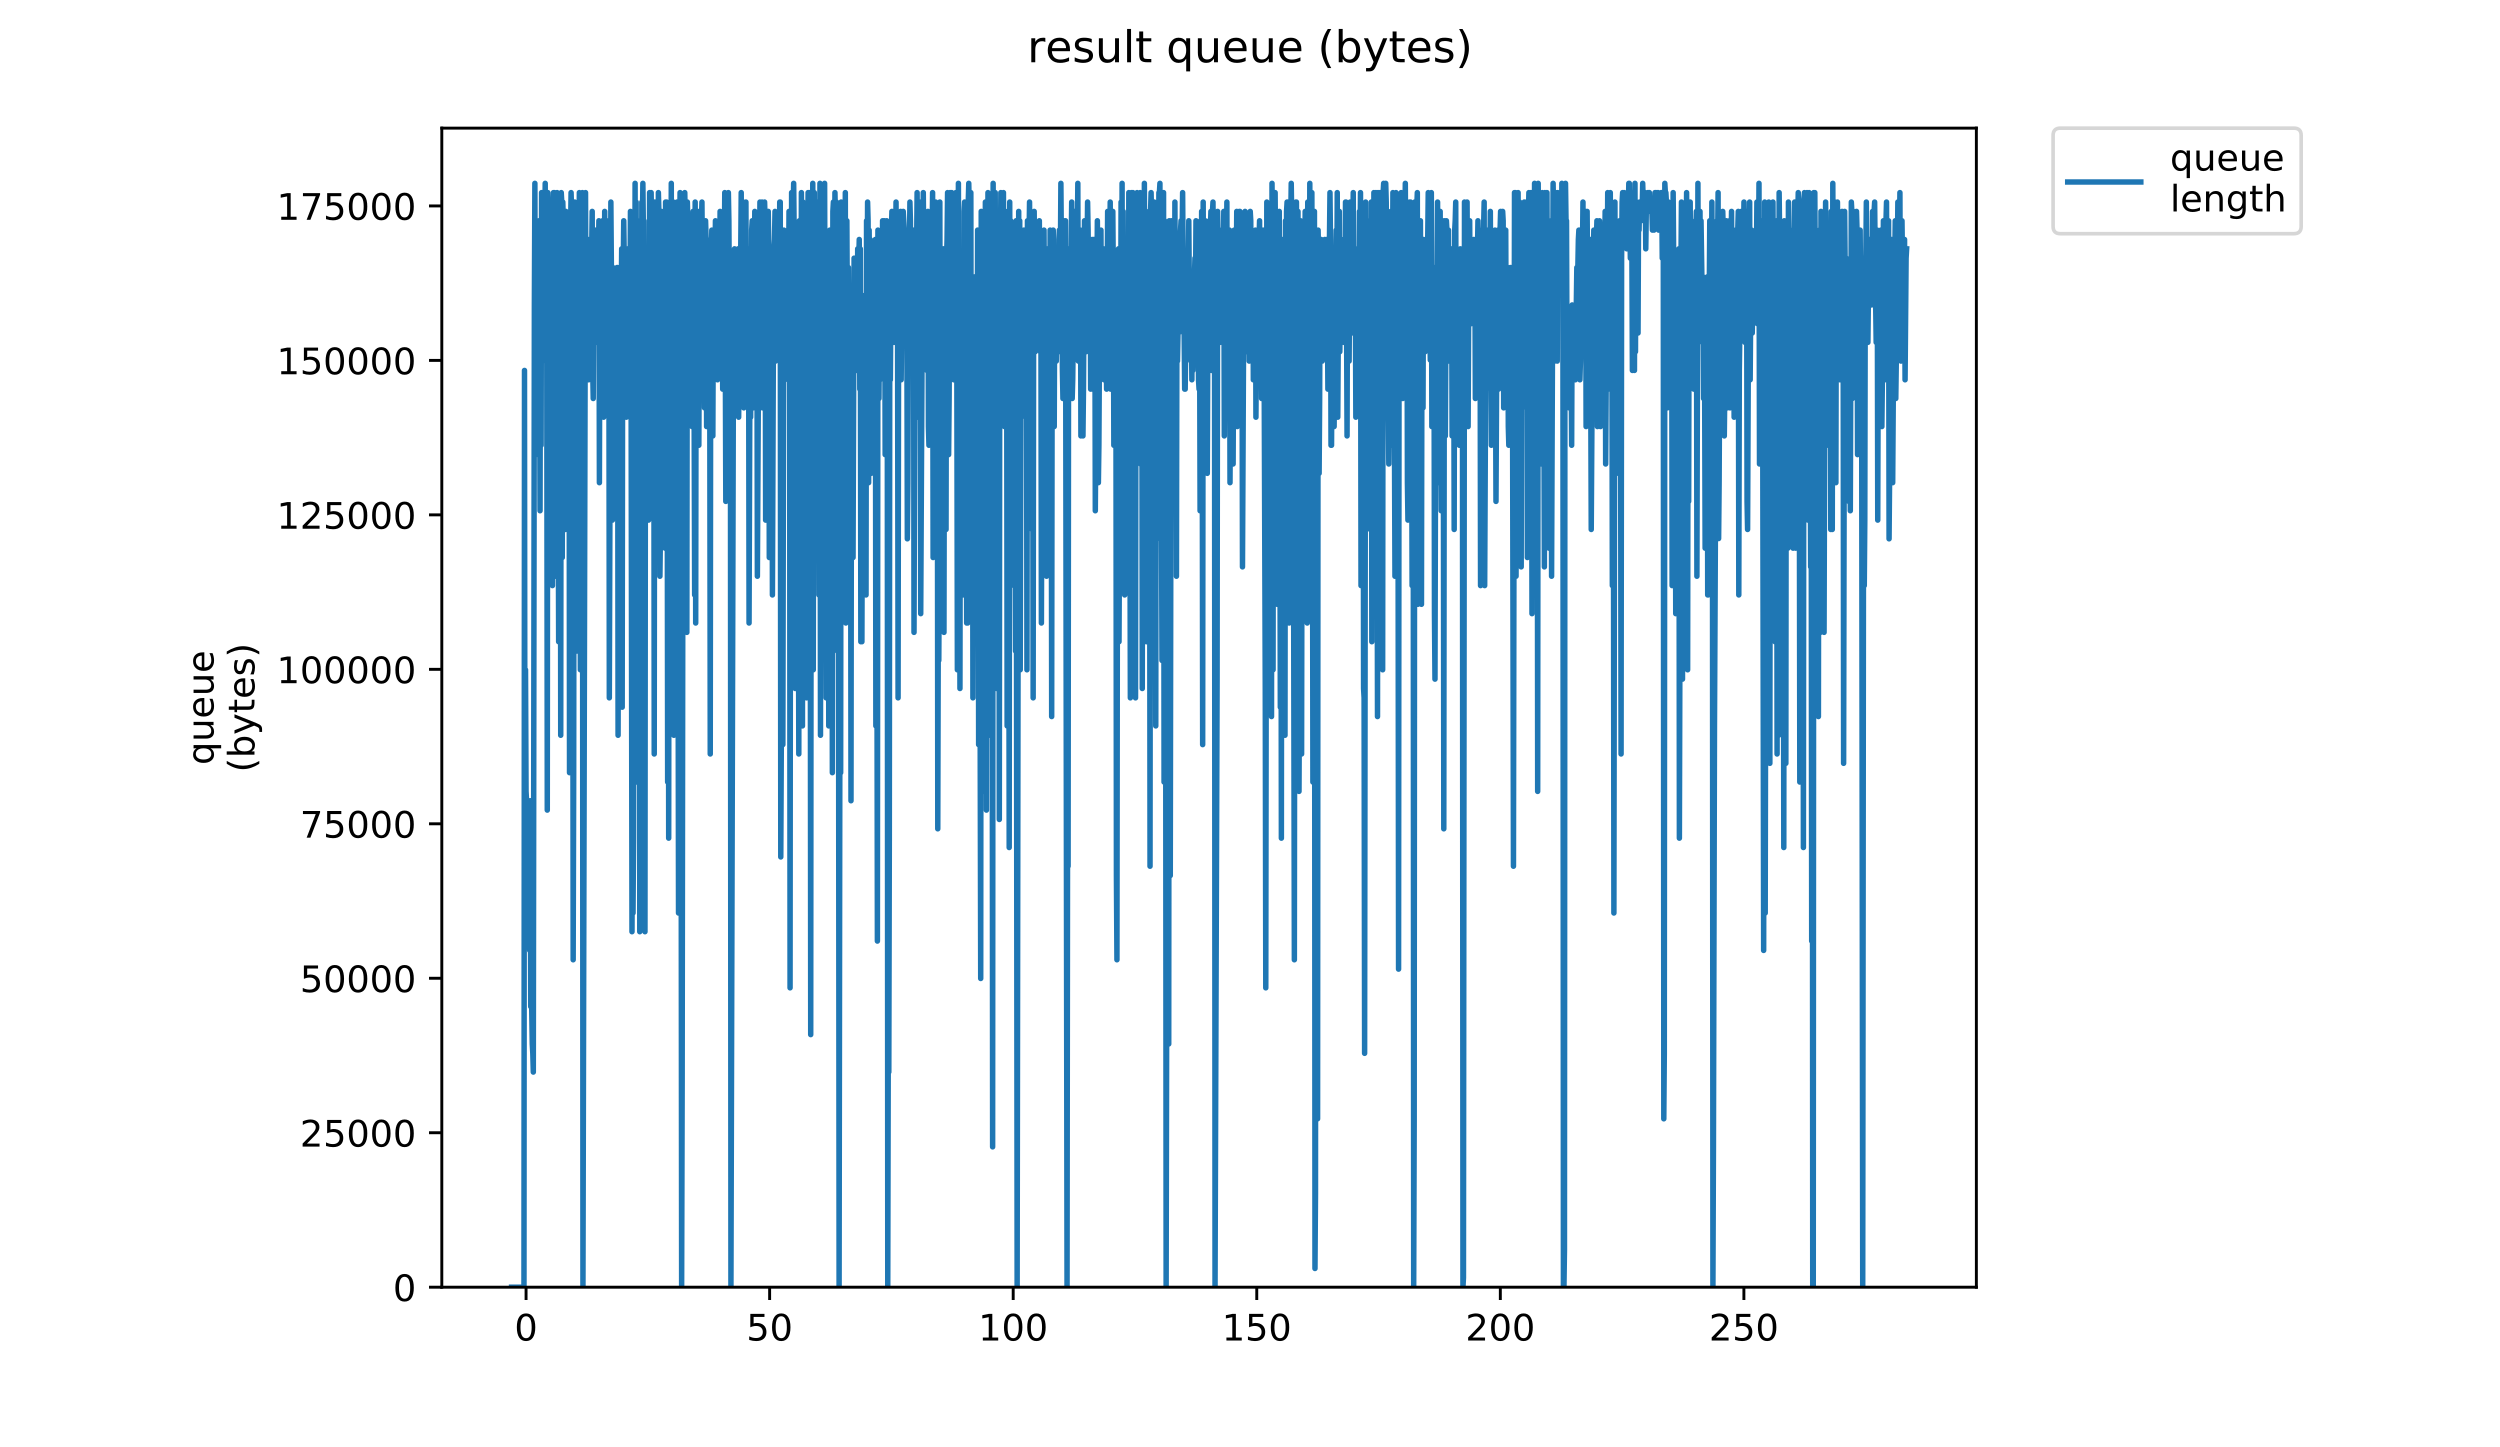 <?xml version="1.0" encoding="utf-8" standalone="no"?>
<!DOCTYPE svg PUBLIC "-//W3C//DTD SVG 1.1//EN"
  "http://www.w3.org/Graphics/SVG/1.1/DTD/svg11.dtd">
<!-- Created with matplotlib (https://matplotlib.org/) -->
<svg height="396pt" version="1.1" viewBox="0 0 684 396" width="684pt" xmlns="http://www.w3.org/2000/svg" xmlns:xlink="http://www.w3.org/1999/xlink">
 <defs>
  <style type="text/css">
*{stroke-linecap:butt;stroke-linejoin:round;}
  </style>
 </defs>
 <g id="figure_1">
  <g id="patch_1">
   <path d="M 0 396 
L 684 396 
L 684 0 
L 0 0 
z
" style="fill:#ffffff;"/>
  </g>
  <g id="axes_1">
   <g id="patch_2">
    <path d="M 120.879 352.174 
L 540.734 352.174 
L 540.734 35.062 
L 120.879 35.062 
z
" style="fill:#ffffff;"/>
   </g>
   <g id="matplotlib.axis_1">
    <g id="xtick_1">
     <g id="line2d_1">
      <defs>
       <path d="M 0 0 
L 0 3.5 
" id="mb91f0c7ca1" style="stroke:#000000;stroke-width:0.8;"/>
      </defs>
      <g>
       <use style="stroke:#000000;stroke-width:0.8;" x="143.931" xlink:href="#mb91f0c7ca1" y="352.174"/>
      </g>
     </g>
     <g id="text_1">
      <!-- 0 -->
      <defs>
       <path d="M 31.781 66.406 
Q 24.172 66.406 20.328 58.906 
Q 16.5 51.422 16.5 36.375 
Q 16.5 21.391 20.328 13.891 
Q 24.172 6.391 31.781 6.391 
Q 39.453 6.391 43.281 13.891 
Q 47.125 21.391 47.125 36.375 
Q 47.125 51.422 43.281 58.906 
Q 39.453 66.406 31.781 66.406 
z
M 31.781 74.219 
Q 44.047 74.219 50.516 64.516 
Q 56.984 54.828 56.984 36.375 
Q 56.984 17.969 50.516 8.266 
Q 44.047 -1.422 31.781 -1.422 
Q 19.531 -1.422 13.062 8.266 
Q 6.594 17.969 6.594 36.375 
Q 6.594 54.828 13.062 64.516 
Q 19.531 74.219 31.781 74.219 
z
" id="DejaVuSans-48"/>
      </defs>
      <g transform="translate(140.75 366.773)scale(0.1 -0.1)">
       <use xlink:href="#DejaVuSans-48"/>
      </g>
     </g>
    </g>
    <g id="xtick_2">
     <g id="line2d_2">
      <g>
       <use style="stroke:#000000;stroke-width:0.8;" x="210.571" xlink:href="#mb91f0c7ca1" y="352.174"/>
      </g>
     </g>
     <g id="text_2">
      <!-- 50 -->
      <defs>
       <path d="M 10.797 72.906 
L 49.516 72.906 
L 49.516 64.594 
L 19.828 64.594 
L 19.828 46.734 
Q 21.969 47.469 24.109 47.828 
Q 26.266 48.188 28.422 48.188 
Q 40.625 48.188 47.75 41.5 
Q 54.891 34.812 54.891 23.391 
Q 54.891 11.625 47.562 5.094 
Q 40.234 -1.422 26.906 -1.422 
Q 22.312 -1.422 17.547 -0.641 
Q 12.797 0.141 7.719 1.703 
L 7.719 11.625 
Q 12.109 9.234 16.797 8.062 
Q 21.484 6.891 26.703 6.891 
Q 35.156 6.891 40.078 11.328 
Q 45.016 15.766 45.016 23.391 
Q 45.016 31 40.078 35.438 
Q 35.156 39.891 26.703 39.891 
Q 22.75 39.891 18.812 39.016 
Q 14.891 38.141 10.797 36.281 
z
" id="DejaVuSans-53"/>
      </defs>
      <g transform="translate(204.208 366.773)scale(0.1 -0.1)">
       <use xlink:href="#DejaVuSans-53"/>
       <use x="63.623" xlink:href="#DejaVuSans-48"/>
      </g>
     </g>
    </g>
    <g id="xtick_3">
     <g id="line2d_3">
      <g>
       <use style="stroke:#000000;stroke-width:0.8;" x="277.21" xlink:href="#mb91f0c7ca1" y="352.174"/>
      </g>
     </g>
     <g id="text_3">
      <!-- 100 -->
      <defs>
       <path d="M 12.406 8.297 
L 28.516 8.297 
L 28.516 63.922 
L 10.984 60.406 
L 10.984 69.391 
L 28.422 72.906 
L 38.281 72.906 
L 38.281 8.297 
L 54.391 8.297 
L 54.391 0 
L 12.406 0 
z
" id="DejaVuSans-49"/>
      </defs>
      <g transform="translate(267.667 366.773)scale(0.1 -0.1)">
       <use xlink:href="#DejaVuSans-49"/>
       <use x="63.623" xlink:href="#DejaVuSans-48"/>
       <use x="127.246" xlink:href="#DejaVuSans-48"/>
      </g>
     </g>
    </g>
    <g id="xtick_4">
     <g id="line2d_4">
      <g>
       <use style="stroke:#000000;stroke-width:0.8;" x="343.85" xlink:href="#mb91f0c7ca1" y="352.174"/>
      </g>
     </g>
     <g id="text_4">
      <!-- 150 -->
      <g transform="translate(334.306 366.773)scale(0.1 -0.1)">
       <use xlink:href="#DejaVuSans-49"/>
       <use x="63.623" xlink:href="#DejaVuSans-53"/>
       <use x="127.246" xlink:href="#DejaVuSans-48"/>
      </g>
     </g>
    </g>
    <g id="xtick_5">
     <g id="line2d_5">
      <g>
       <use style="stroke:#000000;stroke-width:0.8;" x="410.49" xlink:href="#mb91f0c7ca1" y="352.174"/>
      </g>
     </g>
     <g id="text_5">
      <!-- 200 -->
      <defs>
       <path d="M 19.188 8.297 
L 53.609 8.297 
L 53.609 0 
L 7.328 0 
L 7.328 8.297 
Q 12.938 14.109 22.625 23.891 
Q 32.328 33.688 34.812 36.531 
Q 39.547 41.844 41.422 45.531 
Q 43.312 49.219 43.312 52.781 
Q 43.312 58.594 39.234 62.25 
Q 35.156 65.922 28.609 65.922 
Q 23.969 65.922 18.812 64.312 
Q 13.672 62.703 7.812 59.422 
L 7.812 69.391 
Q 13.766 71.781 18.938 73 
Q 24.125 74.219 28.422 74.219 
Q 39.75 74.219 46.484 68.547 
Q 53.219 62.891 53.219 53.422 
Q 53.219 48.922 51.531 44.891 
Q 49.859 40.875 45.406 35.406 
Q 44.188 33.984 37.641 27.219 
Q 31.109 20.453 19.188 8.297 
z
" id="DejaVuSans-50"/>
      </defs>
      <g transform="translate(400.946 366.773)scale(0.1 -0.1)">
       <use xlink:href="#DejaVuSans-50"/>
       <use x="63.623" xlink:href="#DejaVuSans-48"/>
       <use x="127.246" xlink:href="#DejaVuSans-48"/>
      </g>
     </g>
    </g>
    <g id="xtick_6">
     <g id="line2d_6">
      <g>
       <use style="stroke:#000000;stroke-width:0.8;" x="477.129" xlink:href="#mb91f0c7ca1" y="352.174"/>
      </g>
     </g>
     <g id="text_6">
      <!-- 250 -->
      <g transform="translate(467.585 366.773)scale(0.1 -0.1)">
       <use xlink:href="#DejaVuSans-50"/>
       <use x="63.623" xlink:href="#DejaVuSans-53"/>
       <use x="127.246" xlink:href="#DejaVuSans-48"/>
      </g>
     </g>
    </g>
   </g>
   <g id="matplotlib.axis_2">
    <g id="ytick_1">
     <g id="line2d_7">
      <defs>
       <path d="M 0 0 
L -3.5 0 
" id="m77f7186eee" style="stroke:#000000;stroke-width:0.8;"/>
      </defs>
      <g>
       <use style="stroke:#000000;stroke-width:0.8;" x="120.879" xlink:href="#m77f7186eee" y="352.174"/>
      </g>
     </g>
     <g id="text_7">
      <!-- 0 -->
      <g transform="translate(107.516 355.973)scale(0.1 -0.1)">
       <use xlink:href="#DejaVuSans-48"/>
      </g>
     </g>
    </g>
    <g id="ytick_2">
     <g id="line2d_8">
      <g>
       <use style="stroke:#000000;stroke-width:0.8;" x="120.879" xlink:href="#m77f7186eee" y="309.912"/>
      </g>
     </g>
     <g id="text_8">
      <!-- 25000 -->
      <g transform="translate(82.066 313.711)scale(0.1 -0.1)">
       <use xlink:href="#DejaVuSans-50"/>
       <use x="63.623" xlink:href="#DejaVuSans-53"/>
       <use x="127.246" xlink:href="#DejaVuSans-48"/>
       <use x="190.869" xlink:href="#DejaVuSans-48"/>
       <use x="254.492" xlink:href="#DejaVuSans-48"/>
      </g>
     </g>
    </g>
    <g id="ytick_3">
     <g id="line2d_9">
      <g>
       <use style="stroke:#000000;stroke-width:0.8;" x="120.879" xlink:href="#m77f7186eee" y="267.649"/>
      </g>
     </g>
     <g id="text_9">
      <!-- 50000 -->
      <g transform="translate(82.066 271.448)scale(0.1 -0.1)">
       <use xlink:href="#DejaVuSans-53"/>
       <use x="63.623" xlink:href="#DejaVuSans-48"/>
       <use x="127.246" xlink:href="#DejaVuSans-48"/>
       <use x="190.869" xlink:href="#DejaVuSans-48"/>
       <use x="254.492" xlink:href="#DejaVuSans-48"/>
      </g>
     </g>
    </g>
    <g id="ytick_4">
     <g id="line2d_10">
      <g>
       <use style="stroke:#000000;stroke-width:0.8;" x="120.879" xlink:href="#m77f7186eee" y="225.387"/>
      </g>
     </g>
     <g id="text_10">
      <!-- 75000 -->
      <defs>
       <path d="M 8.203 72.906 
L 55.078 72.906 
L 55.078 68.703 
L 28.609 0 
L 18.312 0 
L 43.219 64.594 
L 8.203 64.594 
z
" id="DejaVuSans-55"/>
      </defs>
      <g transform="translate(82.066 229.186)scale(0.1 -0.1)">
       <use xlink:href="#DejaVuSans-55"/>
       <use x="63.623" xlink:href="#DejaVuSans-53"/>
       <use x="127.246" xlink:href="#DejaVuSans-48"/>
       <use x="190.869" xlink:href="#DejaVuSans-48"/>
       <use x="254.492" xlink:href="#DejaVuSans-48"/>
      </g>
     </g>
    </g>
    <g id="ytick_5">
     <g id="line2d_11">
      <g>
       <use style="stroke:#000000;stroke-width:0.8;" x="120.879" xlink:href="#m77f7186eee" y="183.124"/>
      </g>
     </g>
     <g id="text_11">
      <!-- 100000 -->
      <g transform="translate(75.704 186.923)scale(0.1 -0.1)">
       <use xlink:href="#DejaVuSans-49"/>
       <use x="63.623" xlink:href="#DejaVuSans-48"/>
       <use x="127.246" xlink:href="#DejaVuSans-48"/>
       <use x="190.869" xlink:href="#DejaVuSans-48"/>
       <use x="254.492" xlink:href="#DejaVuSans-48"/>
       <use x="318.115" xlink:href="#DejaVuSans-48"/>
      </g>
     </g>
    </g>
    <g id="ytick_6">
     <g id="line2d_12">
      <g>
       <use style="stroke:#000000;stroke-width:0.8;" x="120.879" xlink:href="#m77f7186eee" y="140.862"/>
      </g>
     </g>
     <g id="text_12">
      <!-- 125000 -->
      <g transform="translate(75.704 144.661)scale(0.1 -0.1)">
       <use xlink:href="#DejaVuSans-49"/>
       <use x="63.623" xlink:href="#DejaVuSans-50"/>
       <use x="127.246" xlink:href="#DejaVuSans-53"/>
       <use x="190.869" xlink:href="#DejaVuSans-48"/>
       <use x="254.492" xlink:href="#DejaVuSans-48"/>
       <use x="318.115" xlink:href="#DejaVuSans-48"/>
      </g>
     </g>
    </g>
    <g id="ytick_7">
     <g id="line2d_13">
      <g>
       <use style="stroke:#000000;stroke-width:0.8;" x="120.879" xlink:href="#m77f7186eee" y="98.599"/>
      </g>
     </g>
     <g id="text_13">
      <!-- 150000 -->
      <g transform="translate(75.704 102.398)scale(0.1 -0.1)">
       <use xlink:href="#DejaVuSans-49"/>
       <use x="63.623" xlink:href="#DejaVuSans-53"/>
       <use x="127.246" xlink:href="#DejaVuSans-48"/>
       <use x="190.869" xlink:href="#DejaVuSans-48"/>
       <use x="254.492" xlink:href="#DejaVuSans-48"/>
       <use x="318.115" xlink:href="#DejaVuSans-48"/>
      </g>
     </g>
    </g>
    <g id="ytick_8">
     <g id="line2d_14">
      <g>
       <use style="stroke:#000000;stroke-width:0.8;" x="120.879" xlink:href="#m77f7186eee" y="56.337"/>
      </g>
     </g>
     <g id="text_14">
      <!-- 175000 -->
      <g transform="translate(75.704 60.136)scale(0.1 -0.1)">
       <use xlink:href="#DejaVuSans-49"/>
       <use x="63.623" xlink:href="#DejaVuSans-55"/>
       <use x="127.246" xlink:href="#DejaVuSans-53"/>
       <use x="190.869" xlink:href="#DejaVuSans-48"/>
       <use x="254.492" xlink:href="#DejaVuSans-48"/>
       <use x="318.115" xlink:href="#DejaVuSans-48"/>
      </g>
     </g>
    </g>
    <g id="text_15">
     <!-- queue -->
     <defs>
      <path d="M 14.797 27.297 
Q 14.797 17.391 18.875 11.75 
Q 22.953 6.109 30.078 6.109 
Q 37.203 6.109 41.297 11.75 
Q 45.406 17.391 45.406 27.297 
Q 45.406 37.203 41.297 42.844 
Q 37.203 48.484 30.078 48.484 
Q 22.953 48.484 18.875 42.844 
Q 14.797 37.203 14.797 27.297 
z
M 45.406 8.203 
Q 42.578 3.328 38.25 0.953 
Q 33.938 -1.422 27.875 -1.422 
Q 17.969 -1.422 11.734 6.484 
Q 5.516 14.406 5.516 27.297 
Q 5.516 40.188 11.734 48.094 
Q 17.969 56 27.875 56 
Q 33.938 56 38.25 53.625 
Q 42.578 51.266 45.406 46.391 
L 45.406 54.688 
L 54.391 54.688 
L 54.391 -20.797 
L 45.406 -20.797 
z
" id="DejaVuSans-113"/>
      <path d="M 8.5 21.578 
L 8.5 54.688 
L 17.484 54.688 
L 17.484 21.922 
Q 17.484 14.156 20.5 10.266 
Q 23.531 6.391 29.594 6.391 
Q 36.859 6.391 41.078 11.031 
Q 45.312 15.672 45.312 23.688 
L 45.312 54.688 
L 54.297 54.688 
L 54.297 0 
L 45.312 0 
L 45.312 8.406 
Q 42.047 3.422 37.719 1 
Q 33.406 -1.422 27.688 -1.422 
Q 18.266 -1.422 13.375 4.438 
Q 8.5 10.297 8.5 21.578 
z
M 31.109 56 
z
" id="DejaVuSans-117"/>
      <path d="M 56.203 29.594 
L 56.203 25.203 
L 14.891 25.203 
Q 15.484 15.922 20.484 11.062 
Q 25.484 6.203 34.422 6.203 
Q 39.594 6.203 44.453 7.469 
Q 49.312 8.734 54.109 11.281 
L 54.109 2.781 
Q 49.266 0.734 44.188 -0.344 
Q 39.109 -1.422 33.891 -1.422 
Q 20.797 -1.422 13.156 6.188 
Q 5.516 13.812 5.516 26.812 
Q 5.516 40.234 12.766 48.109 
Q 20.016 56 32.328 56 
Q 43.359 56 49.781 48.891 
Q 56.203 41.797 56.203 29.594 
z
M 47.219 32.234 
Q 47.125 39.594 43.094 43.984 
Q 39.062 48.391 32.422 48.391 
Q 24.906 48.391 20.391 44.141 
Q 15.875 39.891 15.188 32.172 
z
" id="DejaVuSans-101"/>
     </defs>
     <g transform="translate(58.426 209.283)rotate(-90)scale(0.1 -0.1)">
      <use xlink:href="#DejaVuSans-113"/>
      <use x="63.477" xlink:href="#DejaVuSans-117"/>
      <use x="126.855" xlink:href="#DejaVuSans-101"/>
      <use x="188.379" xlink:href="#DejaVuSans-117"/>
      <use x="251.758" xlink:href="#DejaVuSans-101"/>
     </g>
     <!-- (bytes) -->
     <defs>
      <path d="M 31 75.875 
Q 24.469 64.656 21.281 53.656 
Q 18.109 42.672 18.109 31.391 
Q 18.109 20.125 21.312 9.062 
Q 24.516 -2 31 -13.188 
L 23.188 -13.188 
Q 15.875 -1.703 12.234 9.375 
Q 8.594 20.453 8.594 31.391 
Q 8.594 42.281 12.203 53.312 
Q 15.828 64.359 23.188 75.875 
z
" id="DejaVuSans-40"/>
      <path d="M 48.688 27.297 
Q 48.688 37.203 44.609 42.844 
Q 40.531 48.484 33.406 48.484 
Q 26.266 48.484 22.188 42.844 
Q 18.109 37.203 18.109 27.297 
Q 18.109 17.391 22.188 11.75 
Q 26.266 6.109 33.406 6.109 
Q 40.531 6.109 44.609 11.75 
Q 48.688 17.391 48.688 27.297 
z
M 18.109 46.391 
Q 20.953 51.266 25.266 53.625 
Q 29.594 56 35.594 56 
Q 45.562 56 51.781 48.094 
Q 58.016 40.188 58.016 27.297 
Q 58.016 14.406 51.781 6.484 
Q 45.562 -1.422 35.594 -1.422 
Q 29.594 -1.422 25.266 0.953 
Q 20.953 3.328 18.109 8.203 
L 18.109 0 
L 9.078 0 
L 9.078 75.984 
L 18.109 75.984 
z
" id="DejaVuSans-98"/>
      <path d="M 32.172 -5.078 
Q 28.375 -14.844 24.75 -17.812 
Q 21.141 -20.797 15.094 -20.797 
L 7.906 -20.797 
L 7.906 -13.281 
L 13.188 -13.281 
Q 16.891 -13.281 18.938 -11.516 
Q 21 -9.766 23.484 -3.219 
L 25.094 0.875 
L 2.984 54.688 
L 12.5 54.688 
L 29.594 11.922 
L 46.688 54.688 
L 56.203 54.688 
z
" id="DejaVuSans-121"/>
      <path d="M 18.312 70.219 
L 18.312 54.688 
L 36.812 54.688 
L 36.812 47.703 
L 18.312 47.703 
L 18.312 18.016 
Q 18.312 11.328 20.141 9.422 
Q 21.969 7.516 27.594 7.516 
L 36.812 7.516 
L 36.812 0 
L 27.594 0 
Q 17.188 0 13.234 3.875 
Q 9.281 7.766 9.281 18.016 
L 9.281 47.703 
L 2.688 47.703 
L 2.688 54.688 
L 9.281 54.688 
L 9.281 70.219 
z
" id="DejaVuSans-116"/>
      <path d="M 44.281 53.078 
L 44.281 44.578 
Q 40.484 46.531 36.375 47.5 
Q 32.281 48.484 27.875 48.484 
Q 21.188 48.484 17.844 46.438 
Q 14.5 44.391 14.5 40.281 
Q 14.5 37.156 16.891 35.375 
Q 19.281 33.594 26.516 31.984 
L 29.594 31.297 
Q 39.156 29.25 43.188 25.516 
Q 47.219 21.781 47.219 15.094 
Q 47.219 7.469 41.188 3.016 
Q 35.156 -1.422 24.609 -1.422 
Q 20.219 -1.422 15.453 -0.562 
Q 10.688 0.297 5.422 2 
L 5.422 11.281 
Q 10.406 8.688 15.234 7.391 
Q 20.062 6.109 24.812 6.109 
Q 31.156 6.109 34.562 8.281 
Q 37.984 10.453 37.984 14.406 
Q 37.984 18.062 35.516 20.016 
Q 33.062 21.969 24.703 23.781 
L 21.578 24.516 
Q 13.234 26.266 9.516 29.906 
Q 5.812 33.547 5.812 39.891 
Q 5.812 47.609 11.281 51.797 
Q 16.75 56 26.812 56 
Q 31.781 56 36.172 55.266 
Q 40.578 54.547 44.281 53.078 
z
" id="DejaVuSans-115"/>
      <path d="M 8.016 75.875 
L 15.828 75.875 
Q 23.141 64.359 26.781 53.312 
Q 30.422 42.281 30.422 31.391 
Q 30.422 20.453 26.781 9.375 
Q 23.141 -1.703 15.828 -13.188 
L 8.016 -13.188 
Q 14.5 -2 17.703 9.062 
Q 20.906 20.125 20.906 31.391 
Q 20.906 42.672 17.703 53.656 
Q 14.5 64.656 8.016 75.875 
z
" id="DejaVuSans-41"/>
     </defs>
     <g transform="translate(69.624 211.295)rotate(-90)scale(0.1 -0.1)">
      <use xlink:href="#DejaVuSans-40"/>
      <use x="39.014" xlink:href="#DejaVuSans-98"/>
      <use x="102.49" xlink:href="#DejaVuSans-121"/>
      <use x="161.67" xlink:href="#DejaVuSans-116"/>
      <use x="200.879" xlink:href="#DejaVuSans-101"/>
      <use x="262.402" xlink:href="#DejaVuSans-115"/>
      <use x="314.502" xlink:href="#DejaVuSans-41"/>
     </g>
    </g>
   </g>
   <g id="line2d_15">
    <path clip-path="url(#p682fdd347f)" d="M 139.963 352.174 
L 143.36 352.174 
L 143.501 101.351 
L 143.641 257.476 
L 143.781 183.253 
L 143.924 216.525 
L 144.067 219.085 
L 144.209 231.882 
L 144.494 226.763 
L 144.635 249.798 
L 144.778 252.357 
L 144.92 260.035 
L 145.063 219.085 
L 145.203 275.392 
L 145.344 267.713 
L 145.629 285.629 
L 145.773 288.189 
L 145.914 293.318 
L 146.201 83.814 
L 146.342 50.163 
L 146.485 119.267 
L 146.626 124.386 
L 146.907 73.198 
L 147.049 88.554 
L 147.334 65.52 
L 147.474 60.401 
L 147.615 83.435 
L 147.756 139.743 
L 147.898 65.52 
L 148.039 121.827 
L 148.181 52.699 
L 148.323 55.282 
L 148.604 83.435 
L 148.886 52.699 
L 149.027 65.52 
L 149.169 50.163 
L 149.311 98.792 
L 149.452 62.96 
L 149.594 91.114 
L 149.735 221.644 
L 149.877 52.699 
L 150.158 60.401 
L 150.299 80.876 
L 150.44 83.435 
L 150.581 60.401 
L 150.722 60.401 
L 150.866 126.946 
L 151.007 137.183 
L 151.149 160.218 
L 151.431 52.699 
L 151.573 96.233 
L 151.713 52.699 
L 151.997 157.659 
L 152.281 88.554 
L 152.422 52.699 
L 152.564 75.757 
L 152.847 175.574 
L 152.989 91.114 
L 153.13 91.114 
L 153.272 55.282 
L 153.413 201.169 
L 153.556 52.699 
L 153.698 55.282 
L 153.839 152.54 
L 153.98 55.282 
L 154.121 60.401 
L 154.263 144.861 
L 154.403 80.876 
L 154.686 144.861 
L 154.827 57.841 
L 154.968 60.401 
L 155.11 78.317 
L 155.253 124.386 
L 155.394 88.554 
L 155.538 93.673 
L 155.681 68.079 
L 155.822 211.406 
L 155.965 68.079 
L 156.107 62.96 
L 156.248 52.699 
L 156.391 57.841 
L 156.534 121.827 
L 156.675 121.827 
L 156.819 262.595 
L 156.96 211.406 
L 157.101 75.757 
L 157.242 55.282 
L 157.526 121.827 
L 157.667 75.757 
L 157.808 178.134 
L 157.949 65.52 
L 158.09 139.743 
L 158.23 80.876 
L 158.37 78.317 
L 158.51 52.699 
L 158.79 183.253 
L 158.932 75.757 
L 159.072 106.47 
L 159.352 52.699 
L 159.494 352.174 
L 160.197 52.699 
L 160.34 98.792 
L 160.481 85.995 
L 160.621 88.554 
L 160.761 83.435 
L 160.901 65.52 
L 161.041 103.911 
L 161.321 93.673 
L 161.462 80.876 
L 161.602 78.317 
L 161.745 78.317 
L 162.025 57.841 
L 162.166 101.351 
L 162.308 109.03 
L 162.45 75.757 
L 162.592 91.114 
L 162.875 62.96 
L 163.155 85.995 
L 163.295 93.673 
L 163.435 68.079 
L 163.575 83.435 
L 163.856 60.401 
L 163.997 132.064 
L 164.139 75.757 
L 164.286 80.876 
L 164.433 68.079 
L 164.581 93.673 
L 164.873 60.401 
L 165.159 114.148 
L 165.301 109.03 
L 165.441 57.841 
L 165.582 88.554 
L 166.007 60.401 
L 166.148 109.03 
L 166.289 103.911 
L 166.57 65.52 
L 166.71 190.931 
L 167.132 55.282 
L 167.414 91.114 
L 167.555 142.302 
L 167.696 73.198 
L 167.978 109.03 
L 168.119 91.114 
L 168.26 88.554 
L 168.401 75.757 
L 168.683 101.351 
L 168.824 73.198 
L 168.965 73.198 
L 169.105 201.169 
L 169.386 85.995 
L 169.526 93.673 
L 169.667 75.757 
L 169.808 85.995 
L 169.949 83.435 
L 170.09 68.079 
L 170.231 193.49 
L 170.372 70.638 
L 170.512 73.198 
L 170.653 60.401 
L 170.794 70.638 
L 170.935 96.233 
L 171.076 101.351 
L 171.216 75.757 
L 171.357 114.148 
L 171.498 101.351 
L 171.78 68.079 
L 171.921 73.198 
L 172.061 88.554 
L 172.205 80.876 
L 172.347 85.995 
L 172.489 57.841 
L 172.63 80.876 
L 172.912 254.916 
L 173.054 219.085 
L 173.195 249.798 
L 173.336 229.322 
L 173.477 57.841 
L 173.619 134.624 
L 173.761 50.163 
L 173.902 149.98 
L 174.043 55.282 
L 174.185 213.966 
L 174.327 60.401 
L 174.469 60.401 
L 174.611 80.876 
L 174.756 167.896 
L 174.899 88.554 
L 175.04 254.916 
L 175.181 96.233 
L 175.323 185.812 
L 175.605 55.282 
L 175.747 62.96 
L 175.888 50.163 
L 176.03 62.96 
L 176.173 60.401 
L 176.319 106.47 
L 176.461 254.916 
L 176.602 93.673 
L 176.744 116.708 
L 176.884 111.589 
L 177.165 85.995 
L 177.447 142.302 
L 177.588 111.589 
L 177.729 52.699 
L 177.87 68.079 
L 178.151 52.699 
L 178.292 65.52 
L 178.433 124.386 
L 178.715 57.841 
L 178.856 68.079 
L 178.997 206.287 
L 179.138 55.282 
L 179.28 70.638 
L 179.423 121.827 
L 179.564 57.841 
L 179.706 65.52 
L 179.846 57.841 
L 179.987 93.673 
L 180.132 52.699 
L 180.272 57.841 
L 180.412 73.198 
L 180.553 157.659 
L 180.832 134.624 
L 180.973 57.841 
L 181.113 132.064 
L 181.253 75.757 
L 181.54 83.435 
L 181.68 70.638 
L 181.821 96.233 
L 181.962 149.98 
L 182.104 55.282 
L 182.245 144.861 
L 182.385 55.282 
L 182.526 101.351 
L 182.669 213.966 
L 182.81 93.673 
L 182.953 229.322 
L 183.095 65.52 
L 183.235 126.946 
L 183.379 60.401 
L 183.521 93.673 
L 183.664 50.163 
L 183.805 188.372 
L 183.946 55.282 
L 184.088 144.861 
L 184.229 55.282 
L 184.37 201.169 
L 184.51 98.792 
L 184.654 124.386 
L 184.794 65.52 
L 184.935 98.792 
L 185.219 55.282 
L 185.36 62.96 
L 185.644 249.798 
L 185.786 57.841 
L 185.927 68.079 
L 186.068 52.699 
L 186.211 55.282 
L 186.495 352.174 
L 186.64 295.867 
L 186.926 70.638 
L 187.068 70.638 
L 187.351 52.699 
L 187.491 60.401 
L 187.633 88.554 
L 187.773 85.995 
L 187.916 173.015 
L 188.059 55.282 
L 188.347 68.079 
L 188.489 103.911 
L 188.63 80.876 
L 188.917 93.673 
L 189.058 85.995 
L 189.201 85.995 
L 189.342 116.708 
L 189.627 57.841 
L 189.769 57.841 
L 190.055 162.777 
L 190.197 55.282 
L 190.34 170.456 
L 190.484 62.96 
L 190.627 106.47 
L 190.916 57.841 
L 191.201 121.827 
L 191.343 85.995 
L 191.484 85.995 
L 191.626 109.03 
L 191.768 65.52 
L 192.052 55.282 
L 192.478 109.03 
L 192.618 91.114 
L 192.76 111.589 
L 192.903 109.03 
L 193.044 60.401 
L 193.186 65.52 
L 193.328 116.708 
L 193.47 80.876 
L 193.613 80.876 
L 193.754 68.079 
L 194.038 78.317 
L 194.182 96.233 
L 194.323 206.287 
L 194.465 65.52 
L 194.61 70.638 
L 194.751 62.96 
L 195.035 119.267 
L 195.176 80.876 
L 195.319 75.757 
L 195.461 85.995 
L 195.743 60.401 
L 195.884 85.995 
L 196.026 83.435 
L 196.168 85.995 
L 196.308 103.911 
L 196.592 62.96 
L 196.733 96.233 
L 197.017 57.841 
L 197.157 101.351 
L 197.301 70.638 
L 197.446 91.114 
L 197.587 83.435 
L 197.73 106.47 
L 198.013 57.841 
L 198.154 70.638 
L 198.295 52.699 
L 198.579 137.183 
L 198.719 80.876 
L 198.86 96.233 
L 199.141 68.079 
L 199.281 52.699 
L 199.421 60.401 
L 199.561 83.435 
L 199.701 75.757 
L 199.842 88.554 
L 199.982 352.174 
L 200.684 91.114 
L 200.824 88.554 
L 200.963 68.079 
L 201.243 73.198 
L 201.384 101.351 
L 201.526 103.911 
L 201.67 73.198 
L 201.954 68.079 
L 202.095 114.148 
L 202.375 83.435 
L 202.516 85.995 
L 202.797 52.699 
L 202.942 98.792 
L 203.37 55.282 
L 203.511 111.589 
L 203.652 83.435 
L 203.794 83.435 
L 203.942 80.876 
L 204.083 55.282 
L 204.225 101.351 
L 204.372 75.757 
L 204.513 73.198 
L 204.653 73.198 
L 204.795 68.079 
L 204.942 170.456 
L 205.227 85.995 
L 205.368 114.148 
L 205.659 62.96 
L 205.804 60.401 
L 206.084 111.589 
L 206.51 57.841 
L 206.65 93.673 
L 206.795 78.317 
L 206.937 83.435 
L 207.077 70.638 
L 207.217 157.659 
L 207.639 78.317 
L 207.779 70.638 
L 207.92 55.282 
L 208.062 83.435 
L 208.348 60.401 
L 208.489 55.282 
L 208.629 111.589 
L 208.772 109.03 
L 209.053 65.52 
L 209.194 55.282 
L 209.334 60.401 
L 209.477 142.302 
L 209.619 142.302 
L 210.193 57.841 
L 210.335 68.079 
L 210.478 152.54 
L 210.767 88.554 
L 211.051 68.079 
L 211.192 75.757 
L 211.333 162.777 
L 211.617 88.554 
L 211.758 68.079 
L 211.901 65.52 
L 212.043 57.841 
L 212.186 98.792 
L 212.469 62.96 
L 212.615 68.079 
L 212.759 60.401 
L 212.904 88.554 
L 213.191 70.638 
L 213.335 55.282 
L 213.478 55.282 
L 213.619 234.461 
L 214.043 144.861 
L 214.184 203.728 
L 214.47 62.96 
L 214.751 103.911 
L 214.892 68.079 
L 215.033 91.114 
L 215.595 62.96 
L 215.736 78.317 
L 215.876 57.841 
L 216.017 57.841 
L 216.162 270.273 
L 216.303 103.911 
L 216.443 173.015 
L 216.583 52.699 
L 216.724 78.317 
L 216.865 142.302 
L 217.006 57.841 
L 217.147 50.163 
L 217.429 78.317 
L 217.571 188.372 
L 217.711 70.638 
L 217.852 68.079 
L 217.992 70.638 
L 218.132 101.351 
L 218.272 85.995 
L 218.553 206.287 
L 218.696 60.401 
L 218.838 152.54 
L 218.979 147.421 
L 219.12 132.064 
L 219.261 52.699 
L 219.402 78.317 
L 219.548 198.609 
L 219.689 55.282 
L 219.83 132.064 
L 220.255 57.841 
L 220.396 57.841 
L 220.678 190.931 
L 220.818 78.317 
L 221.101 52.699 
L 221.242 55.282 
L 221.383 52.699 
L 221.526 57.841 
L 221.667 116.708 
L 221.811 283.07 
L 221.951 96.233 
L 222.233 147.421 
L 222.373 50.163 
L 222.513 183.253 
L 222.654 62.96 
L 222.794 52.699 
L 222.934 139.743 
L 223.075 65.52 
L 223.215 98.792 
L 223.355 85.995 
L 223.497 57.841 
L 223.638 55.282 
L 223.779 55.282 
L 223.919 57.841 
L 224.06 162.777 
L 224.343 50.163 
L 224.483 201.169 
L 224.624 65.52 
L 224.904 167.896 
L 225.045 55.282 
L 225.325 111.589 
L 225.466 52.699 
L 225.613 50.163 
L 226.034 190.931 
L 226.177 65.52 
L 226.321 78.317 
L 226.463 80.876 
L 226.605 103.911 
L 226.749 198.609 
L 227.031 62.96 
L 227.311 62.96 
L 227.452 134.624 
L 227.593 96.233 
L 227.733 211.406 
L 227.874 57.841 
L 228.017 55.282 
L 228.158 60.401 
L 228.3 83.435 
L 228.44 52.699 
L 228.581 60.401 
L 228.721 80.876 
L 228.861 55.282 
L 229.002 160.218 
L 229.142 178.134 
L 229.286 88.554 
L 229.429 173.015 
L 229.578 352.174 
L 229.859 144.861 
L 230 211.406 
L 230.143 55.282 
L 230.284 73.198 
L 230.424 60.401 
L 230.566 88.554 
L 230.707 93.673 
L 230.998 137.183 
L 231.28 52.699 
L 231.421 170.456 
L 231.703 60.401 
L 231.985 119.267 
L 232.127 73.198 
L 232.409 116.708 
L 232.549 91.114 
L 232.689 85.995 
L 232.831 219.085 
L 232.971 103.911 
L 233.11 103.911 
L 233.252 85.995 
L 233.394 152.54 
L 233.68 70.638 
L 233.821 93.673 
L 233.961 70.638 
L 234.101 91.114 
L 234.241 91.114 
L 234.382 101.351 
L 234.522 98.792 
L 234.662 68.079 
L 234.805 78.317 
L 235.089 65.52 
L 235.239 106.47 
L 235.382 68.079 
L 235.525 175.574 
L 235.672 83.435 
L 235.815 175.574 
L 236.097 80.876 
L 236.38 109.03 
L 236.662 83.435 
L 236.803 101.351 
L 236.945 162.777 
L 237.086 60.401 
L 237.228 88.554 
L 237.371 55.282 
L 237.512 60.401 
L 237.655 132.064 
L 237.795 62.96 
L 237.937 78.317 
L 238.077 65.52 
L 238.36 129.505 
L 238.502 103.911 
L 238.643 109.03 
L 238.785 80.876 
L 238.929 80.876 
L 239.07 126.946 
L 239.211 124.386 
L 239.492 65.52 
L 239.633 198.609 
L 239.774 70.638 
L 240.055 257.476 
L 240.198 62.96 
L 240.34 103.911 
L 240.481 109.03 
L 240.624 85.995 
L 240.764 103.911 
L 241.046 65.52 
L 241.187 98.508 
L 241.329 88.554 
L 241.473 60.401 
L 241.615 96.233 
L 241.756 60.401 
L 241.897 78.317 
L 242.038 60.401 
L 242.181 124.386 
L 242.322 85.995 
L 242.464 91.114 
L 242.606 60.401 
L 242.747 70.638 
L 242.889 352.174 
L 243.031 285.629 
L 243.177 293.318 
L 243.319 229.322 
L 243.46 62.96 
L 243.601 103.911 
L 243.883 62.96 
L 244.025 57.841 
L 244.166 75.757 
L 244.308 78.317 
L 244.452 83.435 
L 244.592 93.673 
L 244.733 70.638 
L 245.013 70.638 
L 245.154 55.282 
L 245.294 80.876 
L 245.434 80.876 
L 245.574 88.554 
L 245.715 190.931 
L 245.856 88.554 
L 245.996 83.435 
L 246.419 57.841 
L 246.559 103.911 
L 246.84 73.198 
L 246.981 78.317 
L 247.122 57.841 
L 247.403 62.96 
L 247.543 80.876 
L 247.826 65.52 
L 247.966 65.52 
L 248.106 80.876 
L 248.249 147.421 
L 248.39 132.064 
L 248.53 88.554 
L 248.811 68.079 
L 248.951 55.282 
L 249.092 60.401 
L 249.232 88.554 
L 249.512 62.96 
L 249.653 70.638 
L 249.794 62.96 
L 249.934 62.96 
L 250.074 173.015 
L 250.355 88.554 
L 250.496 83.435 
L 250.637 83.435 
L 250.922 52.699 
L 251.062 114.148 
L 251.343 75.757 
L 251.484 73.198 
L 251.625 55.282 
L 251.765 57.841 
L 251.906 167.896 
L 252.329 85.995 
L 252.61 52.699 
L 252.892 83.435 
L 253.032 85.995 
L 253.172 60.401 
L 253.312 73.198 
L 253.453 60.401 
L 253.594 101.351 
L 253.876 57.841 
L 254.017 116.708 
L 254.158 121.827 
L 254.299 73.198 
L 254.44 73.198 
L 254.581 101.351 
L 255.157 52.699 
L 255.297 152.54 
L 255.438 144.861 
L 255.719 75.757 
L 255.861 73.198 
L 256.001 55.282 
L 256.146 121.827 
L 256.433 68.079 
L 256.574 226.763 
L 256.715 170.456 
L 256.855 180.693 
L 256.995 152.54 
L 257.136 55.282 
L 257.277 134.624 
L 257.42 85.995 
L 257.561 111.589 
L 257.703 91.114 
L 257.844 88.554 
L 258.127 68.079 
L 258.269 173.015 
L 258.41 93.673 
L 258.551 111.589 
L 258.693 75.757 
L 258.836 144.861 
L 258.976 70.638 
L 259.116 65.52 
L 259.257 52.699 
L 259.539 124.386 
L 259.68 109.03 
L 259.962 52.699 
L 260.103 60.401 
L 260.385 52.699 
L 260.526 57.841 
L 260.667 101.351 
L 260.809 101.351 
L 260.949 103.911 
L 261.09 73.198 
L 261.231 78.317 
L 261.372 55.282 
L 261.516 52.699 
L 261.656 96.233 
L 261.797 103.911 
L 261.938 183.253 
L 262.22 50.163 
L 262.361 129.505 
L 262.501 106.47 
L 262.641 188.372 
L 262.783 85.995 
L 262.924 73.198 
L 263.206 155.099 
L 263.347 93.673 
L 263.489 162.777 
L 263.63 137.183 
L 263.771 57.841 
L 263.912 55.282 
L 264.053 60.401 
L 264.194 57.841 
L 264.48 170.456 
L 264.622 62.96 
L 264.764 170.456 
L 264.911 55.282 
L 265.053 50.163 
L 265.194 57.841 
L 265.335 83.435 
L 265.479 165.337 
L 265.62 52.699 
L 265.764 142.302 
L 265.906 75.757 
L 266.047 75.757 
L 266.188 190.931 
L 266.472 78.317 
L 266.613 75.757 
L 266.756 160.218 
L 266.898 78.317 
L 267.042 101.351 
L 267.187 103.911 
L 267.33 129.505 
L 267.472 62.96 
L 267.613 70.638 
L 267.754 203.728 
L 267.896 137.183 
L 268.037 137.183 
L 268.321 267.713 
L 268.463 57.841 
L 268.605 85.995 
L 268.889 198.609 
L 269.033 216.525 
L 269.173 80.876 
L 269.314 142.302 
L 269.455 149.98 
L 269.596 55.282 
L 269.883 221.644 
L 270.024 109.03 
L 270.165 111.589 
L 270.306 52.699 
L 270.452 80.876 
L 270.595 201.169 
L 270.735 85.995 
L 270.876 162.777 
L 271.017 165.337 
L 271.158 57.841 
L 271.299 68.079 
L 271.44 119.267 
L 271.581 313.783 
L 271.722 50.163 
L 272.003 149.98 
L 272.147 52.699 
L 272.288 52.699 
L 272.71 188.372 
L 272.992 57.841 
L 273.133 180.693 
L 273.273 73.198 
L 273.413 224.203 
L 273.554 60.401 
L 273.695 70.638 
L 273.836 52.699 
L 273.977 57.841 
L 274.118 73.198 
L 274.259 75.757 
L 274.541 52.699 
L 274.682 114.148 
L 274.83 116.708 
L 274.972 62.96 
L 275.115 57.841 
L 275.411 78.317 
L 275.551 198.609 
L 275.692 62.96 
L 275.833 70.638 
L 275.974 126.946 
L 276.117 231.882 
L 276.257 55.282 
L 276.398 109.03 
L 276.538 60.401 
L 276.68 109.03 
L 276.827 119.267 
L 276.977 111.589 
L 277.126 62.96 
L 277.424 160.218 
L 277.572 73.198 
L 277.858 178.134 
L 277.999 60.401 
L 278.29 352.174 
L 278.713 57.841 
L 278.854 149.98 
L 278.995 60.401 
L 279.136 183.253 
L 279.42 65.52 
L 279.561 85.995 
L 279.702 70.638 
L 279.844 106.47 
L 280.126 62.96 
L 280.268 68.079 
L 280.408 62.96 
L 280.69 114.148 
L 280.831 75.757 
L 280.972 183.253 
L 281.113 60.401 
L 281.255 62.96 
L 281.399 75.757 
L 281.683 55.282 
L 281.965 106.47 
L 282.246 65.52 
L 282.387 144.861 
L 282.528 78.317 
L 282.669 190.931 
L 282.812 75.757 
L 282.953 57.841 
L 283.238 96.233 
L 283.378 70.638 
L 283.519 73.198 
L 283.66 70.638 
L 283.801 78.317 
L 283.941 62.96 
L 284.081 91.114 
L 284.363 60.401 
L 284.503 93.673 
L 284.644 96.233 
L 284.784 78.317 
L 284.927 170.456 
L 285.211 75.757 
L 285.354 101.351 
L 285.636 62.96 
L 285.776 85.995 
L 286.056 73.198 
L 286.196 91.114 
L 286.336 157.659 
L 286.617 68.079 
L 286.757 80.876 
L 286.897 68.079 
L 287.037 73.198 
L 287.177 119.267 
L 287.317 62.96 
L 287.597 88.554 
L 287.737 196.05 
L 287.877 88.554 
L 288.017 83.435 
L 288.158 62.96 
L 288.299 65.52 
L 288.439 116.708 
L 288.579 75.757 
L 288.859 68.079 
L 288.999 98.792 
L 289.139 88.554 
L 289.278 93.673 
L 289.418 83.435 
L 289.559 96.233 
L 289.839 62.96 
L 289.979 75.757 
L 290.118 70.638 
L 290.258 50.163 
L 290.677 101.351 
L 290.818 109.03 
L 291.099 60.401 
L 291.239 75.757 
L 291.379 78.317 
L 291.519 60.401 
L 291.944 352.174 
L 292.092 216.525 
L 292.233 237 
L 292.373 68.079 
L 292.512 70.638 
L 292.652 85.995 
L 292.793 78.317 
L 292.934 80.876 
L 293.213 55.282 
L 293.353 109.03 
L 293.494 103.911 
L 293.774 80.876 
L 294.054 57.841 
L 294.194 60.401 
L 294.334 85.995 
L 294.473 85.995 
L 294.613 68.079 
L 294.753 65.52 
L 294.894 50.163 
L 295.035 98.792 
L 295.595 62.96 
L 295.735 119.267 
L 295.876 75.757 
L 296.157 65.52 
L 296.297 119.267 
L 296.437 106.47 
L 296.722 60.401 
L 296.863 62.96 
L 297.143 96.233 
L 297.564 55.282 
L 297.705 62.96 
L 297.845 80.876 
L 297.985 78.317 
L 298.125 65.52 
L 298.265 65.52 
L 298.405 106.47 
L 298.546 78.317 
L 298.687 80.876 
L 298.83 65.52 
L 298.972 106.47 
L 299.255 65.52 
L 299.395 65.52 
L 299.535 70.638 
L 299.675 139.743 
L 300.237 60.401 
L 300.377 83.435 
L 300.517 132.064 
L 300.658 121.827 
L 300.938 73.198 
L 301.218 62.96 
L 301.359 93.673 
L 301.501 91.114 
L 301.641 70.638 
L 301.782 68.079 
L 301.923 68.079 
L 302.065 103.911 
L 302.345 80.876 
L 302.485 80.876 
L 302.766 106.47 
L 303.049 57.841 
L 303.19 70.638 
L 303.331 101.351 
L 303.754 55.282 
L 303.895 106.47 
L 304.178 73.198 
L 304.321 70.638 
L 304.463 57.841 
L 304.604 75.757 
L 304.745 121.827 
L 305.168 83.435 
L 305.312 93.673 
L 305.453 239.56 
L 305.594 262.595 
L 305.736 142.302 
L 305.877 137.183 
L 306.018 68.079 
L 306.159 175.574 
L 306.301 144.861 
L 306.442 73.198 
L 306.583 109.03 
L 306.724 55.282 
L 306.865 103.911 
L 307.006 50.163 
L 307.147 142.302 
L 307.288 57.841 
L 307.429 93.673 
L 307.571 96.233 
L 307.712 162.777 
L 307.853 70.638 
L 307.995 73.198 
L 308.279 93.673 
L 308.42 126.946 
L 308.561 129.505 
L 308.702 111.589 
L 308.843 52.699 
L 308.984 62.96 
L 309.266 190.931 
L 309.547 52.699 
L 309.688 88.554 
L 309.97 52.699 
L 310.111 55.282 
L 310.252 60.401 
L 310.393 55.282 
L 310.677 190.931 
L 310.823 68.079 
L 310.963 70.638 
L 311.104 52.699 
L 311.527 121.827 
L 311.668 114.148 
L 311.949 52.699 
L 312.089 126.946 
L 312.23 126.946 
L 312.376 55.282 
L 312.526 188.372 
L 312.673 75.757 
L 312.817 70.638 
L 312.958 170.456 
L 313.099 50.163 
L 313.38 137.183 
L 313.522 147.421 
L 313.662 175.574 
L 313.804 70.638 
L 313.945 68.079 
L 314.086 62.96 
L 314.227 116.708 
L 314.368 57.841 
L 314.509 91.114 
L 314.649 237 
L 314.793 57.841 
L 314.938 52.699 
L 315.084 60.401 
L 315.225 57.841 
L 315.365 88.554 
L 315.507 88.554 
L 315.789 55.282 
L 315.931 62.96 
L 316.216 198.609 
L 316.357 57.841 
L 316.501 73.198 
L 316.647 73.198 
L 316.793 70.638 
L 316.934 78.317 
L 317.074 52.699 
L 317.215 52.699 
L 317.356 50.163 
L 317.5 147.421 
L 317.641 101.351 
L 317.922 180.693 
L 318.203 65.52 
L 318.345 52.699 
L 318.486 213.966 
L 318.63 60.401 
L 318.913 157.659 
L 319.054 352.174 
L 319.198 280.511 
L 319.34 88.554 
L 319.481 134.624 
L 319.623 106.47 
L 319.764 285.629 
L 319.905 60.401 
L 320.046 75.757 
L 320.187 239.56 
L 320.467 60.401 
L 320.607 124.386 
L 320.748 70.638 
L 320.888 65.52 
L 321.028 132.064 
L 321.168 60.401 
L 321.308 134.624 
L 321.45 55.282 
L 321.591 88.554 
L 321.732 80.876 
L 321.873 157.659 
L 322.013 80.876 
L 322.154 98.792 
L 322.294 91.114 
L 322.435 91.114 
L 322.859 65.52 
L 323.14 60.401 
L 323.281 75.757 
L 323.564 52.699 
L 323.845 91.114 
L 323.985 91.114 
L 324.126 106.47 
L 324.268 106.47 
L 324.408 93.673 
L 324.55 98.792 
L 324.831 80.876 
L 324.971 88.554 
L 325.252 60.401 
L 325.392 78.317 
L 325.533 75.757 
L 325.674 93.673 
L 325.814 75.757 
L 326.095 103.911 
L 326.235 80.876 
L 326.375 101.351 
L 326.655 80.876 
L 326.937 70.638 
L 327.077 80.876 
L 327.217 60.401 
L 327.357 78.317 
L 327.497 70.638 
L 327.638 85.995 
L 327.778 88.554 
L 327.919 103.911 
L 328.06 106.47 
L 328.201 85.995 
L 328.342 139.743 
L 328.483 60.401 
L 328.624 129.505 
L 328.766 57.841 
L 328.906 85.995 
L 329.048 203.728 
L 329.189 55.282 
L 329.329 96.233 
L 329.47 93.673 
L 329.752 60.401 
L 330.033 101.351 
L 330.175 75.757 
L 330.315 129.505 
L 330.455 91.114 
L 330.596 98.792 
L 330.736 88.554 
L 330.878 60.401 
L 331.019 60.401 
L 331.16 62.96 
L 331.302 57.841 
L 331.445 101.351 
L 331.73 57.841 
L 331.871 55.282 
L 332.011 75.757 
L 332.152 57.841 
L 332.293 73.198 
L 332.434 352.174 
L 332.998 185.812 
L 333.139 57.841 
L 333.421 80.876 
L 333.563 78.317 
L 333.705 62.96 
L 333.846 93.673 
L 333.987 83.435 
L 334.128 88.554 
L 334.268 75.757 
L 334.409 93.673 
L 334.829 57.841 
L 334.97 119.267 
L 335.251 70.638 
L 335.392 65.52 
L 335.532 73.198 
L 335.673 55.282 
L 335.818 114.148 
L 335.958 80.876 
L 336.105 73.198 
L 336.248 75.757 
L 336.388 62.96 
L 336.529 132.064 
L 336.81 78.317 
L 336.955 75.757 
L 337.097 65.52 
L 337.241 65.52 
L 337.381 126.946 
L 337.666 62.96 
L 337.807 65.52 
L 338.091 98.792 
L 338.372 57.841 
L 338.514 116.708 
L 338.657 85.995 
L 338.804 83.435 
L 339.088 57.841 
L 339.231 57.841 
L 339.371 93.673 
L 339.514 91.114 
L 339.658 78.317 
L 339.8 80.876 
L 339.942 155.099 
L 340.224 96.233 
L 340.365 93.673 
L 340.506 80.876 
L 340.646 57.841 
L 340.786 62.96 
L 341.068 96.233 
L 341.356 73.198 
L 341.498 65.52 
L 341.64 68.079 
L 341.782 98.792 
L 341.923 88.554 
L 342.064 57.841 
L 342.206 60.401 
L 342.346 88.554 
L 342.486 78.317 
L 342.627 83.435 
L 342.769 68.079 
L 342.911 103.911 
L 343.335 68.079 
L 343.479 62.96 
L 343.62 114.148 
L 343.903 70.638 
L 344.045 68.079 
L 344.189 98.792 
L 344.33 91.114 
L 344.473 65.52 
L 344.616 60.401 
L 344.759 85.995 
L 344.901 83.435 
L 345.042 73.198 
L 345.184 109.03 
L 345.467 75.757 
L 345.609 62.96 
L 345.752 65.52 
L 346.176 188.372 
L 346.316 270.273 
L 346.599 55.282 
L 346.742 75.757 
L 347.029 139.743 
L 347.172 73.198 
L 347.314 83.435 
L 347.456 78.317 
L 347.598 114.148 
L 347.742 57.841 
L 347.884 196.05 
L 348.024 50.163 
L 348.167 70.638 
L 348.308 183.253 
L 348.448 65.52 
L 348.591 55.282 
L 348.731 60.401 
L 348.873 52.699 
L 349.157 93.673 
L 349.3 152.54 
L 349.446 165.337 
L 349.588 132.064 
L 349.729 152.54 
L 349.87 65.52 
L 350.011 57.841 
L 350.299 193.49 
L 350.441 111.589 
L 350.584 229.322 
L 350.725 65.52 
L 351.008 70.638 
L 351.149 70.638 
L 351.29 93.673 
L 351.43 68.079 
L 351.572 201.169 
L 351.717 60.401 
L 351.859 129.505 
L 352 57.841 
L 352.146 55.282 
L 352.289 55.282 
L 352.431 114.148 
L 352.572 116.708 
L 352.714 170.456 
L 352.997 57.841 
L 353.14 60.401 
L 353.282 50.163 
L 353.424 60.401 
L 353.566 60.401 
L 353.706 124.386 
L 353.848 116.708 
L 354.137 262.595 
L 354.278 124.386 
L 354.42 149.98 
L 354.562 55.282 
L 354.703 55.282 
L 354.984 183.253 
L 355.125 57.841 
L 355.406 216.525 
L 355.549 183.253 
L 355.692 78.317 
L 355.834 60.401 
L 355.974 96.233 
L 356.115 206.287 
L 356.255 116.708 
L 356.395 114.148 
L 356.535 73.198 
L 356.676 116.708 
L 356.816 114.148 
L 357.096 57.841 
L 357.237 68.079 
L 357.377 62.96 
L 357.518 80.876 
L 357.658 170.456 
L 357.798 55.282 
L 357.938 78.317 
L 358.078 60.401 
L 358.218 103.911 
L 358.361 50.163 
L 358.501 111.589 
L 358.643 57.841 
L 358.785 52.699 
L 358.926 52.699 
L 359.066 106.47 
L 359.207 213.966 
L 359.348 73.198 
L 359.488 157.659 
L 359.63 57.841 
L 359.777 347.055 
L 359.919 326.58 
L 360.062 85.995 
L 360.205 165.337 
L 360.348 139.743 
L 360.489 306.105 
L 360.63 62.96 
L 360.771 70.638 
L 360.912 129.505 
L 361.054 109.03 
L 361.195 65.52 
L 361.338 68.079 
L 361.481 65.52 
L 361.762 98.792 
L 361.902 73.198 
L 362.042 91.114 
L 362.182 88.554 
L 362.464 65.52 
L 362.604 83.435 
L 363.029 65.52 
L 363.313 106.47 
L 363.456 98.792 
L 363.597 68.079 
L 363.738 65.52 
L 363.881 52.699 
L 364.022 65.52 
L 364.165 121.827 
L 364.307 121.827 
L 364.588 68.079 
L 364.731 78.317 
L 364.873 73.198 
L 365.015 116.708 
L 365.299 78.317 
L 365.443 73.198 
L 365.584 62.96 
L 365.728 88.554 
L 365.869 52.699 
L 366.009 114.148 
L 366.291 70.638 
L 366.432 57.841 
L 366.572 96.233 
L 366.854 73.198 
L 366.997 68.079 
L 367.139 93.673 
L 367.28 73.198 
L 367.422 75.757 
L 367.563 65.52 
L 367.704 93.673 
L 367.987 80.876 
L 368.131 55.282 
L 368.272 55.282 
L 368.554 119.267 
L 368.695 70.638 
L 368.835 80.876 
L 368.976 68.079 
L 369.117 98.792 
L 369.402 55.282 
L 369.543 60.401 
L 369.684 91.114 
L 369.825 91.114 
L 370.247 52.699 
L 370.388 88.554 
L 370.672 73.198 
L 370.814 78.317 
L 370.958 114.148 
L 371.242 73.198 
L 371.383 68.079 
L 371.668 103.911 
L 371.948 57.841 
L 372.091 68.079 
L 372.232 52.699 
L 372.373 160.218 
L 372.514 111.589 
L 372.654 114.148 
L 372.794 124.386 
L 372.935 70.638 
L 373.076 188.372 
L 373.216 190.931 
L 373.357 288.189 
L 373.64 55.282 
L 373.78 121.827 
L 373.92 70.638 
L 374.061 101.351 
L 374.202 68.079 
L 374.343 85.995 
L 374.484 68.079 
L 374.624 109.03 
L 374.769 60.401 
L 374.91 144.861 
L 375.191 55.282 
L 375.332 175.574 
L 375.472 57.841 
L 375.754 152.54 
L 375.895 52.699 
L 376.036 57.841 
L 376.177 73.198 
L 376.318 144.861 
L 376.459 52.699 
L 376.743 109.03 
L 376.884 196.05 
L 377.024 52.699 
L 377.305 155.099 
L 377.449 60.401 
L 377.59 52.699 
L 377.73 78.317 
L 377.87 144.861 
L 378.15 75.757 
L 378.29 183.253 
L 378.429 52.699 
L 378.569 50.163 
L 378.709 80.876 
L 378.853 55.282 
L 378.994 65.52 
L 379.133 50.163 
L 379.273 55.282 
L 379.413 73.198 
L 379.553 57.841 
L 379.833 111.589 
L 379.977 126.946 
L 380.4 70.638 
L 380.54 57.841 
L 380.82 121.827 
L 381.1 52.699 
L 381.239 55.282 
L 381.379 80.876 
L 381.661 157.659 
L 381.802 129.505 
L 381.942 52.699 
L 382.084 155.099 
L 382.225 103.911 
L 382.507 134.624 
L 382.649 265.154 
L 382.794 70.638 
L 382.934 101.351 
L 383.216 65.52 
L 383.359 52.699 
L 383.502 60.401 
L 383.783 109.03 
L 383.924 60.401 
L 384.067 60.401 
L 384.211 73.198 
L 384.495 50.163 
L 384.638 78.317 
L 384.782 55.282 
L 384.928 62.96 
L 385.07 132.064 
L 385.211 142.302 
L 385.494 68.079 
L 385.638 55.282 
L 385.78 60.401 
L 385.922 55.282 
L 386.064 57.841 
L 386.352 160.218 
L 386.635 60.401 
L 386.783 352.174 
L 386.924 306.105 
L 387.067 55.282 
L 387.21 62.96 
L 387.35 57.841 
L 387.495 60.401 
L 387.78 52.699 
L 387.922 165.337 
L 388.066 70.638 
L 388.207 75.757 
L 388.347 85.995 
L 388.488 80.876 
L 388.628 60.401 
L 388.911 165.337 
L 389.052 85.995 
L 389.194 85.995 
L 389.339 111.589 
L 389.481 65.52 
L 389.625 70.638 
L 389.907 96.233 
L 390.05 91.114 
L 390.194 73.198 
L 390.335 80.876 
L 390.477 78.317 
L 390.765 52.699 
L 391.049 85.995 
L 391.191 88.554 
L 391.331 98.508 
L 391.614 52.699 
L 391.756 116.708 
L 391.898 78.317 
L 392.038 78.317 
L 392.325 73.198 
L 392.468 167.896 
L 392.61 185.812 
L 392.897 73.198 
L 393.038 98.792 
L 393.319 55.282 
L 393.46 132.064 
L 393.607 68.079 
L 393.749 93.673 
L 393.89 83.435 
L 394.03 57.841 
L 394.313 139.743 
L 394.737 60.401 
L 394.877 83.435 
L 395.021 226.763 
L 395.162 88.554 
L 395.303 60.401 
L 395.446 119.267 
L 395.732 60.401 
L 395.875 62.96 
L 396.156 91.114 
L 396.299 62.96 
L 396.441 98.792 
L 396.723 75.757 
L 396.865 80.876 
L 397.008 68.079 
L 397.153 73.198 
L 397.296 119.267 
L 397.722 78.317 
L 397.863 144.861 
L 398.004 62.96 
L 398.145 60.401 
L 398.286 55.282 
L 398.428 111.589 
L 398.709 78.317 
L 398.85 73.198 
L 399.132 73.198 
L 399.272 121.827 
L 399.555 68.079 
L 399.696 80.876 
L 399.837 80.876 
L 399.977 98.792 
L 400.118 75.757 
L 400.261 352.174 
L 400.402 349.615 
L 400.683 55.282 
L 400.824 116.708 
L 400.965 83.435 
L 401.108 80.876 
L 401.392 55.282 
L 401.675 116.708 
L 401.816 85.995 
L 401.957 83.435 
L 402.1 60.401 
L 402.24 83.435 
L 402.522 88.554 
L 402.805 70.638 
L 402.948 78.317 
L 403.09 75.757 
L 403.231 65.52 
L 403.373 70.638 
L 403.516 68.079 
L 403.659 109.03 
L 403.8 98.792 
L 403.941 75.757 
L 404.083 78.317 
L 404.366 60.401 
L 404.506 75.757 
L 404.65 73.198 
L 404.792 62.96 
L 404.933 68.079 
L 405.079 160.218 
L 405.219 149.98 
L 405.502 75.757 
L 405.645 68.079 
L 405.785 68.079 
L 406.065 55.282 
L 406.205 160.218 
L 406.485 101.351 
L 406.627 106.47 
L 406.908 65.52 
L 407.048 62.96 
L 407.334 93.673 
L 407.474 91.114 
L 407.754 57.841 
L 408.035 121.827 
L 408.178 75.757 
L 408.318 80.876 
L 408.458 68.079 
L 408.598 98.792 
L 408.738 78.317 
L 408.878 80.876 
L 409.018 62.96 
L 409.3 137.183 
L 409.582 83.435 
L 409.862 62.96 
L 410.002 106.47 
L 410.142 101.351 
L 410.282 88.554 
L 410.423 62.96 
L 410.563 57.841 
L 410.703 91.114 
L 410.845 93.673 
L 410.986 80.876 
L 411.126 57.841 
L 411.266 60.401 
L 411.406 111.589 
L 411.545 85.995 
L 411.686 85.995 
L 411.968 62.96 
L 412.11 101.351 
L 412.25 78.317 
L 412.39 83.435 
L 412.53 73.198 
L 412.67 116.708 
L 412.811 121.827 
L 413.094 75.757 
L 413.234 73.198 
L 413.374 114.148 
L 413.656 73.198 
L 413.798 91.114 
L 414.081 237 
L 414.365 52.699 
L 414.506 106.47 
L 414.647 52.699 
L 414.789 157.659 
L 414.929 103.911 
L 415.069 98.792 
L 415.21 103.911 
L 415.351 52.699 
L 415.492 85.995 
L 415.633 78.317 
L 415.773 55.282 
L 415.914 62.96 
L 416.057 57.841 
L 416.198 155.099 
L 416.339 85.995 
L 416.479 111.589 
L 416.619 60.401 
L 416.759 93.673 
L 417.039 55.282 
L 417.321 93.673 
L 417.603 55.282 
L 417.743 57.841 
L 417.884 152.54 
L 418.025 65.52 
L 418.305 52.699 
L 418.588 124.386 
L 418.729 57.841 
L 418.871 52.699 
L 419.011 85.995 
L 419.151 167.896 
L 419.291 62.96 
L 419.432 55.282 
L 419.575 129.505 
L 419.715 114.148 
L 419.855 50.163 
L 419.995 75.757 
L 420.138 152.54 
L 420.28 78.317 
L 420.424 137.183 
L 420.565 62.96 
L 420.707 216.525 
L 420.85 50.163 
L 420.992 70.638 
L 421.134 126.946 
L 421.419 60.401 
L 421.561 119.267 
L 421.701 126.946 
L 421.981 52.699 
L 422.121 55.282 
L 422.261 55.282 
L 422.541 155.099 
L 422.681 52.699 
L 422.822 91.114 
L 422.962 65.52 
L 423.103 62.96 
L 423.243 52.699 
L 423.524 134.624 
L 423.666 132.064 
L 423.806 149.98 
L 423.946 80.876 
L 424.091 142.302 
L 424.232 139.743 
L 424.372 60.401 
L 424.512 157.659 
L 424.932 50.163 
L 425.072 60.401 
L 425.212 60.401 
L 425.352 98.792 
L 425.634 52.699 
L 425.774 83.435 
L 425.916 70.638 
L 426.059 98.792 
L 426.199 52.699 
L 426.339 60.401 
L 426.482 55.282 
L 426.623 55.282 
L 426.763 78.317 
L 426.904 57.841 
L 427.044 62.96 
L 427.184 80.876 
L 427.324 50.163 
L 427.604 57.841 
L 427.75 352.174 
L 427.895 352.174 
L 428.038 341.937 
L 428.18 52.699 
L 428.321 50.163 
L 428.461 60.401 
L 428.602 60.401 
L 428.742 103.911 
L 429.021 88.554 
L 429.302 111.589 
L 429.442 109.03 
L 429.583 111.589 
L 429.723 91.114 
L 429.862 98.792 
L 430.003 121.827 
L 430.146 83.435 
L 430.286 88.554 
L 430.429 101.351 
L 430.571 101.351 
L 430.712 88.554 
L 430.856 85.995 
L 430.999 103.911 
L 431.278 83.435 
L 431.418 73.198 
L 431.558 80.876 
L 431.839 65.52 
L 431.979 62.96 
L 432.12 62.96 
L 432.261 103.911 
L 432.401 98.792 
L 432.681 78.317 
L 432.82 80.876 
L 433.1 55.282 
L 433.241 96.233 
L 433.383 93.673 
L 433.668 60.401 
L 433.815 57.841 
L 433.955 116.708 
L 434.236 57.841 
L 434.377 75.757 
L 434.517 111.589 
L 434.799 83.435 
L 434.94 78.317 
L 435.08 65.52 
L 435.363 144.861 
L 435.785 78.317 
L 436.068 62.96 
L 436.208 68.079 
L 436.352 96.233 
L 436.494 91.114 
L 436.774 65.52 
L 436.915 60.401 
L 437.055 116.708 
L 437.617 60.401 
L 437.757 62.96 
L 437.898 116.708 
L 438.038 91.114 
L 438.179 85.995 
L 438.32 73.198 
L 438.46 70.638 
L 438.602 91.114 
L 438.745 85.995 
L 438.885 70.638 
L 439.027 73.198 
L 439.167 57.841 
L 439.307 126.946 
L 439.588 83.435 
L 439.729 80.876 
L 439.869 52.699 
L 440.01 106.47 
L 440.151 91.114 
L 440.294 88.554 
L 440.435 75.757 
L 440.575 52.699 
L 440.716 103.911 
L 440.856 75.757 
L 440.996 70.638 
L 441.136 160.218 
L 441.42 111.589 
L 441.561 249.798 
L 441.842 55.282 
L 441.983 114.148 
L 442.123 106.47 
L 442.264 91.114 
L 442.404 116.708 
L 442.545 62.96 
L 442.826 129.505 
L 443.108 60.401 
L 443.248 75.757 
L 443.388 109.03 
L 443.528 206.287 
L 443.669 70.638 
L 443.809 55.282 
L 443.952 52.699 
L 444.234 62.96 
L 444.375 52.699 
L 444.515 55.282 
L 444.937 55.282 
L 445.077 68.079 
L 445.218 52.699 
L 445.358 52.699 
L 445.5 57.841 
L 445.641 50.163 
L 445.781 50.163 
L 446.062 70.638 
L 446.202 52.699 
L 446.482 68.079 
L 446.622 101.351 
L 446.763 85.995 
L 446.903 88.554 
L 447.185 101.351 
L 447.325 50.163 
L 447.465 96.233 
L 447.606 57.841 
L 447.745 55.282 
L 447.886 60.401 
L 448.026 85.995 
L 448.168 91.114 
L 448.308 57.841 
L 448.448 62.96 
L 448.592 55.282 
L 448.734 60.401 
L 448.874 60.401 
L 449.154 55.282 
L 449.294 57.841 
L 449.441 50.163 
L 449.721 60.401 
L 449.861 52.699 
L 450.141 52.699 
L 450.281 68.079 
L 450.421 57.841 
L 450.562 57.841 
L 450.843 52.699 
L 450.983 57.841 
L 451.123 52.699 
L 451.263 52.699 
L 451.403 57.841 
L 451.543 55.282 
L 451.683 57.841 
L 451.823 55.282 
L 451.963 57.841 
L 452.106 62.96 
L 452.248 55.282 
L 452.389 55.282 
L 452.53 62.96 
L 452.812 52.699 
L 452.953 52.699 
L 453.093 57.841 
L 453.376 52.699 
L 453.518 55.282 
L 453.659 52.699 
L 453.801 62.96 
L 454.083 55.282 
L 454.366 55.282 
L 454.507 52.699 
L 454.648 52.699 
L 454.79 70.638 
L 454.933 55.282 
L 455.073 55.282 
L 455.214 306.105 
L 455.355 288.189 
L 455.497 50.163 
L 455.639 52.699 
L 455.781 52.699 
L 456.066 57.841 
L 456.21 111.589 
L 456.354 60.401 
L 456.498 55.282 
L 456.782 62.96 
L 456.924 78.317 
L 457.066 62.96 
L 457.208 78.317 
L 457.351 57.841 
L 457.492 160.218 
L 457.774 52.699 
L 458.056 88.554 
L 458.198 142.302 
L 458.339 114.148 
L 458.482 167.896 
L 458.627 91.114 
L 458.769 75.757 
L 459.055 121.827 
L 459.338 68.079 
L 459.479 229.322 
L 459.904 73.198 
L 460.046 55.282 
L 460.187 85.995 
L 460.328 185.812 
L 460.469 65.52 
L 460.609 83.435 
L 460.749 167.896 
L 460.89 80.876 
L 461.031 167.896 
L 461.312 73.198 
L 461.453 52.699 
L 461.734 183.253 
L 461.874 78.317 
L 462.015 137.183 
L 462.155 65.52 
L 462.296 83.435 
L 462.436 55.282 
L 462.577 83.435 
L 462.718 60.401 
L 462.859 75.757 
L 463 75.757 
L 463.141 68.079 
L 463.283 73.198 
L 463.423 106.47 
L 463.565 103.911 
L 463.706 93.673 
L 463.847 93.673 
L 463.988 62.96 
L 464.13 57.841 
L 464.272 157.659 
L 464.553 50.163 
L 464.694 93.673 
L 465.119 57.841 
L 465.259 85.995 
L 465.4 60.401 
L 465.822 88.554 
L 465.962 75.757 
L 466.103 109.03 
L 466.243 85.995 
L 466.384 103.911 
L 466.524 149.98 
L 466.665 93.673 
L 466.806 98.792 
L 466.946 91.114 
L 467.086 75.757 
L 467.227 162.777 
L 467.369 162.777 
L 467.65 80.876 
L 467.792 60.401 
L 467.932 60.401 
L 468.078 85.995 
L 468.224 88.554 
L 468.366 55.282 
L 468.508 85.995 
L 468.653 352.174 
L 468.797 313.783 
L 469.081 198.609 
L 469.644 80.876 
L 469.786 60.401 
L 469.928 68.079 
L 470.07 52.699 
L 470.213 147.35 
L 470.354 132.064 
L 470.636 73.198 
L 470.778 65.52 
L 470.919 91.114 
L 471.06 75.757 
L 471.202 75.757 
L 471.343 57.841 
L 471.627 68.079 
L 471.768 119.267 
L 471.908 106.47 
L 472.192 62.96 
L 472.334 60.401 
L 472.617 111.589 
L 472.902 68.079 
L 473.043 68.079 
L 473.184 60.401 
L 473.325 111.589 
L 473.608 68.079 
L 473.748 57.841 
L 473.891 85.995 
L 474.176 65.52 
L 474.317 78.317 
L 474.458 114.148 
L 474.742 65.52 
L 474.883 62.96 
L 475.025 109.03 
L 475.168 98.792 
L 475.452 62.96 
L 475.594 57.841 
L 475.735 162.777 
L 475.876 101.351 
L 476.159 80.876 
L 476.44 57.841 
L 476.582 91.114 
L 476.725 83.435 
L 476.867 68.079 
L 477.007 68.079 
L 477.148 55.282 
L 477.43 93.673 
L 477.713 62.96 
L 477.855 57.841 
L 477.996 137.183 
L 478.138 144.861 
L 478.421 78.317 
L 478.704 55.282 
L 478.846 103.911 
L 479.128 65.52 
L 479.269 62.96 
L 479.413 91.114 
L 479.555 83.435 
L 479.698 88.554 
L 479.982 75.757 
L 480.264 80.876 
L 480.406 78.317 
L 480.548 70.638 
L 480.689 55.282 
L 480.83 88.554 
L 480.973 75.757 
L 481.116 73.198 
L 481.259 50.163 
L 481.399 126.946 
L 481.681 75.757 
L 481.824 60.401 
L 481.967 60.401 
L 482.108 101.351 
L 482.251 98.792 
L 482.535 260.035 
L 482.817 55.282 
L 482.96 249.798 
L 483.242 98.792 
L 483.383 109.03 
L 483.525 62.96 
L 483.665 96.233 
L 483.947 55.282 
L 484.089 62.96 
L 484.231 208.847 
L 484.372 73.198 
L 484.512 126.946 
L 484.655 103.911 
L 484.797 124.386 
L 484.938 114.148 
L 485.079 55.282 
L 485.22 85.995 
L 485.361 149.98 
L 485.644 175.574 
L 485.786 80.876 
L 486.067 60.401 
L 486.209 206.287 
L 486.35 62.96 
L 486.491 68.079 
L 486.632 201.169 
L 486.774 52.699 
L 486.916 65.52 
L 487.057 68.079 
L 487.197 160.218 
L 487.48 62.96 
L 487.621 93.673 
L 487.763 180.693 
L 487.903 126.946 
L 488.044 231.882 
L 488.186 60.401 
L 488.326 98.792 
L 488.466 85.995 
L 488.607 208.847 
L 488.747 68.079 
L 488.89 91.114 
L 489.032 60.401 
L 489.172 149.98 
L 489.314 55.282 
L 489.454 91.114 
L 489.595 67.795 
L 489.736 62.96 
L 489.879 98.792 
L 490.021 101.351 
L 490.162 119.267 
L 490.304 106.47 
L 490.585 149.98 
L 490.727 144.861 
L 490.868 62.96 
L 491.011 55.282 
L 491.151 55.282 
L 491.292 149.98 
L 491.575 57.841 
L 491.716 60.401 
L 491.857 60.401 
L 491.999 52.699 
L 492.141 55.282 
L 492.281 109.03 
L 492.424 213.966 
L 492.564 73.198 
L 492.705 80.876 
L 492.846 57.841 
L 492.987 183.253 
L 493.129 57.841 
L 493.27 103.911 
L 493.411 231.882 
L 493.552 55.282 
L 493.695 52.699 
L 493.837 57.841 
L 494.121 137.183 
L 494.403 52.699 
L 494.544 70.638 
L 494.685 142.302 
L 494.827 137.183 
L 494.969 52.699 
L 495.11 62.96 
L 495.397 155.099 
L 495.539 119.267 
L 495.679 257.476 
L 495.82 78.317 
L 495.961 352.174 
L 496.11 352.174 
L 496.25 52.699 
L 496.391 139.743 
L 496.532 52.699 
L 496.954 126.946 
L 497.094 132.064 
L 497.235 70.343 
L 497.377 75.757 
L 497.517 196.05 
L 497.657 80.876 
L 497.797 62.96 
L 497.938 62.96 
L 498.081 173.015 
L 498.222 57.841 
L 498.362 93.673 
L 498.503 60.401 
L 498.643 124.386 
L 498.784 88.554 
L 499.065 173.015 
L 499.346 73.198 
L 499.486 55.282 
L 499.626 73.198 
L 499.766 68.079 
L 500.19 121.827 
L 500.33 96.233 
L 500.47 106.47 
L 500.61 65.52 
L 500.75 62.96 
L 500.891 144.861 
L 501.031 57.841 
L 501.171 57.841 
L 501.311 144.861 
L 501.454 50.163 
L 501.594 83.435 
L 501.734 57.841 
L 501.874 111.589 
L 502.015 55.282 
L 502.156 75.757 
L 502.296 132.064 
L 502.436 62.96 
L 502.578 80.876 
L 502.725 55.282 
L 503.007 101.351 
L 503.148 91.114 
L 503.288 93.673 
L 503.429 103.911 
L 503.71 68.079 
L 503.99 57.841 
L 504.131 73.198 
L 504.272 65.52 
L 504.412 208.847 
L 504.692 57.841 
L 504.832 73.198 
L 504.973 73.198 
L 505.113 70.638 
L 505.253 91.114 
L 505.394 93.673 
L 505.535 93.673 
L 505.675 91.114 
L 505.815 137.183 
L 505.955 83.435 
L 506.099 73.198 
L 506.243 139.743 
L 506.524 55.282 
L 506.665 57.841 
L 506.81 109.03 
L 506.954 57.841 
L 507.094 57.841 
L 507.236 83.435 
L 507.376 80.876 
L 507.517 101.351 
L 507.658 93.673 
L 507.94 57.841 
L 508.082 62.96 
L 508.224 124.386 
L 508.365 80.876 
L 508.506 98.792 
L 508.649 88.554 
L 508.932 62.96 
L 509.073 80.876 
L 509.215 75.757 
L 509.357 111.589 
L 509.64 352.174 
L 509.923 70.638 
L 510.064 160.218 
L 510.207 142.302 
L 510.348 70.638 
L 510.489 70.638 
L 510.631 55.282 
L 510.772 83.435 
L 510.915 85.995 
L 511.056 93.673 
L 511.339 68.079 
L 511.487 65.52 
L 511.772 83.435 
L 512.055 83.435 
L 512.195 75.757 
L 512.336 57.841 
L 512.477 65.52 
L 512.76 57.841 
L 512.901 55.282 
L 513.184 83.435 
L 513.324 93.673 
L 513.608 62.96 
L 513.749 142.302 
L 513.889 93.673 
L 514.029 114.148 
L 514.311 70.638 
L 514.592 62.96 
L 514.737 62.96 
L 514.877 116.708 
L 515.018 103.911 
L 515.299 60.401 
L 515.44 60.401 
L 515.581 73.198 
L 515.721 103.911 
L 516.007 60.401 
L 516.148 55.282 
L 516.291 93.673 
L 516.711 60.401 
L 516.851 147.421 
L 517.414 80.876 
L 517.556 65.52 
L 517.697 75.757 
L 517.838 132.064 
L 518.119 91.114 
L 518.259 83.435 
L 518.54 60.401 
L 518.685 109.03 
L 518.969 88.554 
L 519.25 55.282 
L 519.392 96.233 
L 519.817 52.699 
L 519.957 93.673 
L 520.1 98.792 
L 520.384 60.401 
L 520.665 83.435 
L 520.805 96.233 
L 521.085 65.52 
L 521.226 103.911 
L 521.508 70.638 
L 521.65 68.079 
L 521.65 68.079 
" style="fill:none;stroke:#1f77b4;stroke-linecap:square;stroke-width:1.5;"/>
   </g>
   <g id="patch_3">
    <path d="M 120.879 352.174 
L 120.879 35.062 
" style="fill:none;stroke:#000000;stroke-linecap:square;stroke-linejoin:miter;stroke-width:0.8;"/>
   </g>
   <g id="patch_4">
    <path d="M 540.734 352.174 
L 540.734 35.062 
" style="fill:none;stroke:#000000;stroke-linecap:square;stroke-linejoin:miter;stroke-width:0.8;"/>
   </g>
   <g id="patch_5">
    <path d="M 120.879 352.174 
L 540.734 352.174 
" style="fill:none;stroke:#000000;stroke-linecap:square;stroke-linejoin:miter;stroke-width:0.8;"/>
   </g>
   <g id="patch_6">
    <path d="M 120.879 35.062 
L 540.734 35.062 
" style="fill:none;stroke:#000000;stroke-linecap:square;stroke-linejoin:miter;stroke-width:0.8;"/>
   </g>
   <g id="legend_1">
    <g id="patch_7">
     <path d="M 563.727 63.938 
L 627.602 63.938 
Q 629.602 63.938 629.602 61.938 
L 629.602 37.062 
Q 629.602 35.062 627.602 35.062 
L 563.727 35.062 
Q 561.727 35.062 561.727 37.062 
L 561.727 61.938 
Q 561.727 63.938 563.727 63.938 
z
" style="fill:#ffffff;opacity:0.8;stroke:#cccccc;stroke-linejoin:miter;"/>
    </g>
    <g id="line2d_16">
     <path d="M 565.727 49.8 
L 585.727 49.8 
" style="fill:none;stroke:#1f77b4;stroke-linecap:square;stroke-width:1.5;"/>
    </g>
    <g id="line2d_17"/>
    <g id="text_16">
     <!-- queue -->
     <g transform="translate(593.727 46.661)scale(0.1 -0.1)">
      <use xlink:href="#DejaVuSans-113"/>
      <use x="63.477" xlink:href="#DejaVuSans-117"/>
      <use x="126.855" xlink:href="#DejaVuSans-101"/>
      <use x="188.379" xlink:href="#DejaVuSans-117"/>
      <use x="251.758" xlink:href="#DejaVuSans-101"/>
     </g>
     <!-- length -->
     <defs>
      <path d="M 9.422 75.984 
L 18.406 75.984 
L 18.406 0 
L 9.422 0 
z
" id="DejaVuSans-108"/>
      <path d="M 54.891 33.016 
L 54.891 0 
L 45.906 0 
L 45.906 32.719 
Q 45.906 40.484 42.875 44.328 
Q 39.844 48.188 33.797 48.188 
Q 26.516 48.188 22.312 43.547 
Q 18.109 38.922 18.109 30.906 
L 18.109 0 
L 9.078 0 
L 9.078 54.688 
L 18.109 54.688 
L 18.109 46.188 
Q 21.344 51.125 25.703 53.562 
Q 30.078 56 35.797 56 
Q 45.219 56 50.047 50.172 
Q 54.891 44.344 54.891 33.016 
z
" id="DejaVuSans-110"/>
      <path d="M 45.406 27.984 
Q 45.406 37.75 41.375 43.109 
Q 37.359 48.484 30.078 48.484 
Q 22.859 48.484 18.828 43.109 
Q 14.797 37.75 14.797 27.984 
Q 14.797 18.266 18.828 12.891 
Q 22.859 7.516 30.078 7.516 
Q 37.359 7.516 41.375 12.891 
Q 45.406 18.266 45.406 27.984 
z
M 54.391 6.781 
Q 54.391 -7.172 48.188 -13.984 
Q 42 -20.797 29.203 -20.797 
Q 24.469 -20.797 20.266 -20.094 
Q 16.062 -19.391 12.109 -17.922 
L 12.109 -9.188 
Q 16.062 -11.328 19.922 -12.344 
Q 23.781 -13.375 27.781 -13.375 
Q 36.625 -13.375 41.016 -8.766 
Q 45.406 -4.156 45.406 5.172 
L 45.406 9.625 
Q 42.625 4.781 38.281 2.391 
Q 33.938 0 27.875 0 
Q 17.828 0 11.672 7.656 
Q 5.516 15.328 5.516 27.984 
Q 5.516 40.672 11.672 48.328 
Q 17.828 56 27.875 56 
Q 33.938 56 38.281 53.609 
Q 42.625 51.219 45.406 46.391 
L 45.406 54.688 
L 54.391 54.688 
z
" id="DejaVuSans-103"/>
      <path d="M 54.891 33.016 
L 54.891 0 
L 45.906 0 
L 45.906 32.719 
Q 45.906 40.484 42.875 44.328 
Q 39.844 48.188 33.797 48.188 
Q 26.516 48.188 22.312 43.547 
Q 18.109 38.922 18.109 30.906 
L 18.109 0 
L 9.078 0 
L 9.078 75.984 
L 18.109 75.984 
L 18.109 46.188 
Q 21.344 51.125 25.703 53.562 
Q 30.078 56 35.797 56 
Q 45.219 56 50.047 50.172 
Q 54.891 44.344 54.891 33.016 
z
" id="DejaVuSans-104"/>
     </defs>
     <g transform="translate(593.727 57.859)scale(0.1 -0.1)">
      <use xlink:href="#DejaVuSans-108"/>
      <use x="27.783" xlink:href="#DejaVuSans-101"/>
      <use x="89.307" xlink:href="#DejaVuSans-110"/>
      <use x="152.686" xlink:href="#DejaVuSans-103"/>
      <use x="216.162" xlink:href="#DejaVuSans-116"/>
      <use x="255.371" xlink:href="#DejaVuSans-104"/>
     </g>
    </g>
   </g>
  </g>
  <g id="text_17">
   <!-- result queue (bytes) -->
   <defs>
    <path d="M 41.109 46.297 
Q 39.594 47.172 37.812 47.578 
Q 36.031 48 33.891 48 
Q 26.266 48 22.188 43.047 
Q 18.109 38.094 18.109 28.812 
L 18.109 0 
L 9.078 0 
L 9.078 54.688 
L 18.109 54.688 
L 18.109 46.188 
Q 20.953 51.172 25.484 53.578 
Q 30.031 56 36.531 56 
Q 37.453 56 38.578 55.875 
Q 39.703 55.766 41.062 55.516 
z
" id="DejaVuSans-114"/>
    <path id="DejaVuSans-32"/>
   </defs>
   <g transform="translate(281.073 17.038)scale(0.12 -0.12)">
    <use xlink:href="#DejaVuSans-114"/>
    <use x="41.082" xlink:href="#DejaVuSans-101"/>
    <use x="102.605" xlink:href="#DejaVuSans-115"/>
    <use x="154.705" xlink:href="#DejaVuSans-117"/>
    <use x="218.084" xlink:href="#DejaVuSans-108"/>
    <use x="245.867" xlink:href="#DejaVuSans-116"/>
    <use x="285.076" xlink:href="#DejaVuSans-32"/>
    <use x="316.863" xlink:href="#DejaVuSans-113"/>
    <use x="380.34" xlink:href="#DejaVuSans-117"/>
    <use x="443.719" xlink:href="#DejaVuSans-101"/>
    <use x="505.242" xlink:href="#DejaVuSans-117"/>
    <use x="568.621" xlink:href="#DejaVuSans-101"/>
    <use x="630.145" xlink:href="#DejaVuSans-32"/>
    <use x="661.932" xlink:href="#DejaVuSans-40"/>
    <use x="700.945" xlink:href="#DejaVuSans-98"/>
    <use x="764.422" xlink:href="#DejaVuSans-121"/>
    <use x="823.602" xlink:href="#DejaVuSans-116"/>
    <use x="862.811" xlink:href="#DejaVuSans-101"/>
    <use x="924.334" xlink:href="#DejaVuSans-115"/>
    <use x="976.434" xlink:href="#DejaVuSans-41"/>
   </g>
  </g>
 </g>
 <defs>
  <clipPath id="p682fdd347f">
   <rect height="317.112" width="419.855" x="120.879" y="35.062"/>
  </clipPath>
 </defs>
</svg>
